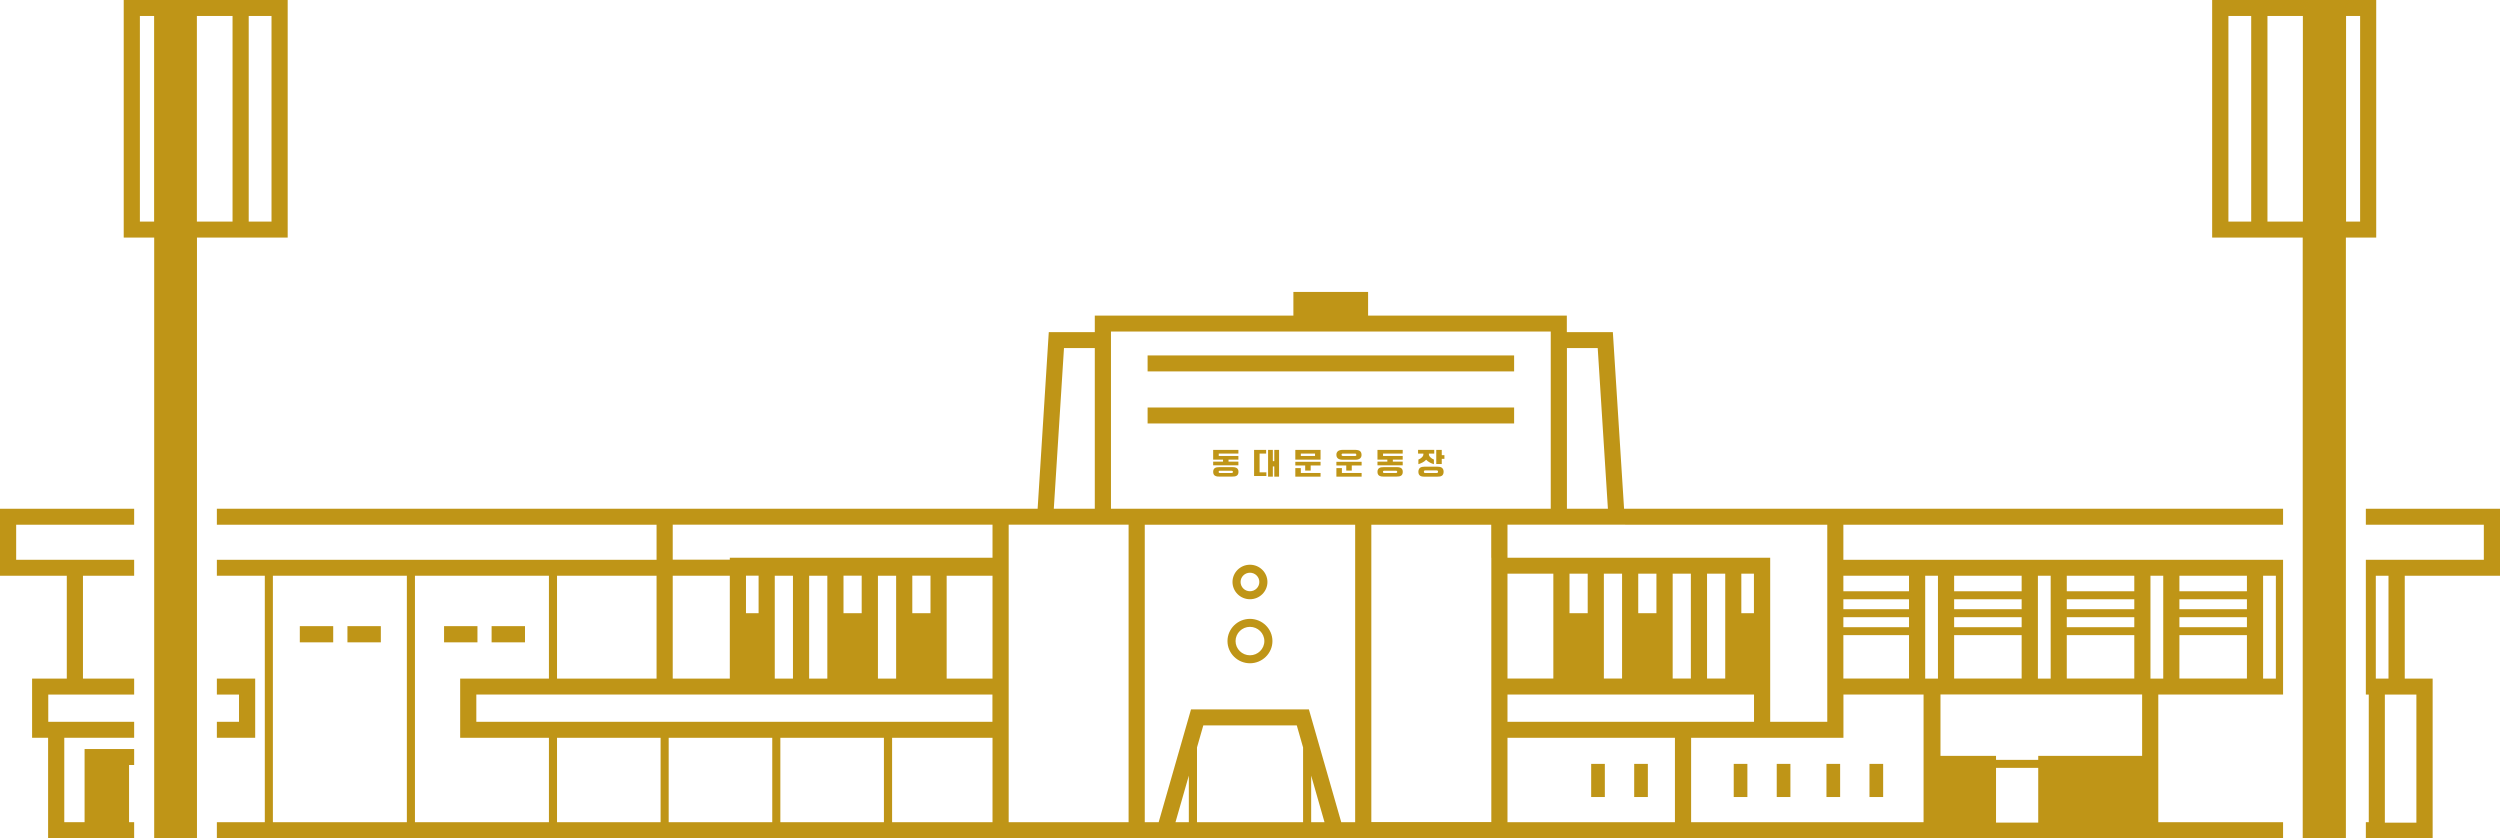 <svg width="173" height="58" viewBox="0 0 173 58" fill="none" xmlns="http://www.w3.org/2000/svg">
<g clip-path="url(#clip0_45_604)">
<path d="M173 39.842V35.206H163.717V36.311H171.881V38.737H166.403H163.717V48.064H163.919V56.895H163.717V58H168.339V46.959H166.409V39.842H173ZM164.4 39.842H165.284V46.959H165.038H164.406V39.842H164.4ZM167.214 48.064V56.928H165.032V48.064H166.398H167.214Z" fill="#BF9517"/>
<path d="M149.354 56.895V52.314V48.064H150.815H155.487H157.988V38.737H155.487H150.815H147.693H143.021H139.898H135.226H132.104H127.561V36.311H157.988V35.206H127.561H126.442H112.386L111.609 22.982H108.425V21.838H94.672V20.203H89.502V21.838H75.76V22.982H72.576L71.804 35.206H69.801H68.682H46.553H45.434H15.007V36.311H45.434V38.737H15.007V39.842H18.325V56.895H15.007V58H18.325H18.884H28.155H28.715H37.986H38.546H45.713H46.273H53.44H54H61.167H61.727H68.682H78.099H79.861H93.133H94.896H104.313H115.9H117.019H133.162H157.988V56.895H149.354ZM156.606 39.842H157.49V46.959H156.606V39.842ZM150.815 39.842H155.487V40.914H150.815V39.842ZM150.815 41.467H155.487V42.157H150.815V41.467ZM150.815 42.71H155.487V43.401H150.815V42.71ZM150.815 43.953H155.487V46.954H150.815V43.953ZM28.155 56.895H18.884V39.842H28.155V56.895ZM46.553 39.842H50.503V46.959H46.553V39.842ZM38.546 39.842H45.434V46.959H38.546V39.842ZM37.986 56.895H28.715V39.842H37.986V46.959H31.843V51.054H37.986V56.895ZM45.713 56.895H38.546V51.054H45.713V56.895ZM53.44 56.895H46.273V51.054H53.44V56.895ZM61.167 56.895H54V51.054H61.167V56.895ZM68.682 56.895H61.733V51.054H68.682V56.895ZM68.682 49.949H32.962V48.064H45.434H50.503H68.676V49.949H68.682ZM51.622 42.434V39.836H52.495V42.434H51.622ZM53.614 46.959V39.842H54.873V46.959H53.614ZM55.992 46.959V39.842H57.251V46.959H55.992ZM58.37 42.434V39.836H59.629V42.434H58.37ZM60.753 46.959V39.842H62.012V46.959H60.753ZM63.131 42.434V39.836H64.39V42.434H63.131ZM68.682 46.959H65.509V39.842H68.682V46.959ZM68.682 38.593H50.503V38.731H46.553V36.305H68.682V38.593ZM127.561 39.842H132.104V40.914H127.561V39.842ZM127.561 41.467H132.104V42.157H127.561V41.467ZM127.561 42.71H132.104V43.401H127.561V42.71ZM127.561 43.953H132.104V46.954H127.561V43.953ZM108.431 24.087H110.562L111.267 35.206H108.431V24.087ZM112.459 36.311H126.447V39.842V49.949H122.497V48.064V46.959V38.593H104.318V36.305H107.317H108.436H112.459V36.311ZM121.372 39.698V42.434H120.5V39.698H121.372ZM119.386 39.698V46.954H118.127V39.698H119.386ZM117.008 39.698V46.954H115.749V39.698H117.008ZM114.625 39.698V42.434H113.366V39.698H114.625ZM112.247 39.698V46.954H110.988V39.698H112.247ZM109.869 39.698V42.434H108.61V39.698H109.869ZM107.491 39.698V46.954H104.318V39.698H107.491ZM73.628 24.087H75.76V35.206H72.923L73.628 24.087ZM78.099 56.895H69.801V51.054V48.064V46.959V38.593V36.305H71.731H75.76H76.879H78.099V56.895ZM82.267 56.895H81.344L82.267 53.673V56.895ZM90.173 56.895H82.832V51.723L83.269 50.197H89.737L90.173 51.723V56.895ZM90.733 56.895V53.673L91.656 56.895H90.733ZM93.777 56.895H92.814L90.576 49.092H82.418L80.18 56.895H79.218V36.311H93.777V56.895ZM103.199 38.593V46.954V48.059V49.943V51.048V56.889H94.896V36.311H103.193V38.593H103.199ZM103.199 35.206H94.896H78.099H76.879V22.982V22.944H107.312V22.982V35.206H104.313H103.199ZM115.906 56.895H104.318V51.054H115.906V56.895ZM115.906 49.949H104.318V48.064H121.378V49.949H117.025H115.906ZM133.111 56.895H117.025V51.054H122.497H127.566V48.064H132.11H133.111V56.895ZM143.021 39.842H147.693V40.914H143.021V39.842ZM143.021 41.467H147.693V42.157H143.021V41.467ZM143.021 42.71H147.693V43.401H143.021V42.71ZM143.021 43.953H147.693V46.954H143.021V43.953ZM141.023 39.842H141.907V46.959H141.023V39.842ZM135.226 39.842H139.898V40.914H135.226V39.842ZM135.226 41.467H139.898V42.157H135.226V41.467ZM135.226 42.71H139.898V43.401H135.226V42.71ZM135.226 43.953H139.898V46.954H135.226V43.953ZM134.107 46.959H133.223V39.842H134.107V46.959ZM141.045 56.922H138.125V53.137H141.045V56.922ZM148.235 52.308H141.045V52.585H138.125V52.308H134.281V48.059H135.226H139.898H143.021H147.693H148.235V52.308ZM148.812 39.842H149.696V46.959H148.812V39.842Z" fill="#BF9517"/>
<path d="M163.712 16.44H164.434V0H156.897H155.778H153.081V16.44H155.778H156.897H157.982H159.348V58H162.335V16.44H163.712ZM162.347 1.105H163.32V15.334H162.347V1.105ZM155.783 15.334H154.206V1.105H155.783V15.334ZM159.359 15.334H157.993H156.908V1.105H157.993H159.359V15.334Z" fill="#BF9517"/>
<path d="M104.777 24.596H79.414V25.701H104.777V24.596Z" fill="#BF9517"/>
<path d="M104.777 28.199H79.414V29.304H104.777V28.199Z" fill="#BF9517"/>
<path d="M86.497 45.898C87.353 45.898 88.053 45.208 88.053 44.362C88.053 43.517 87.353 42.826 86.497 42.826C85.641 42.826 84.942 43.517 84.942 44.362C84.942 45.208 85.641 45.898 86.497 45.898ZM86.497 43.378C87.046 43.378 87.493 43.821 87.493 44.362C87.493 44.904 87.046 45.346 86.497 45.346C85.949 45.346 85.501 44.904 85.501 44.362C85.501 43.821 85.949 43.378 86.497 43.378Z" fill="#BF9517"/>
<path d="M86.497 41.467C87.163 41.467 87.706 40.931 87.706 40.273C87.706 39.615 87.163 39.079 86.497 39.079C85.831 39.079 85.289 39.615 85.289 40.273C85.289 40.931 85.831 41.467 86.497 41.467ZM86.497 39.632C86.855 39.632 87.146 39.919 87.146 40.273C87.146 40.627 86.855 40.914 86.497 40.914C86.139 40.914 85.848 40.627 85.848 40.273C85.848 39.919 86.139 39.632 86.497 39.632Z" fill="#BF9517"/>
<path d="M33.04 43.329H30.729V44.45H33.04V43.329Z" fill="#BF9517"/>
<path d="M36.33 43.329H34.019V44.45H36.33V43.329Z" fill="#BF9517"/>
<path d="M23.058 43.329H20.747V44.45H23.058V43.329Z" fill="#BF9517"/>
<path d="M26.354 43.329H24.043V44.45H26.354V43.329Z" fill="#BF9517"/>
<path d="M85.58 32.387C85.54 32.365 85.496 32.349 85.445 32.338C85.395 32.327 85.339 32.327 85.277 32.327H84.377C84.315 32.327 84.259 32.332 84.209 32.338C84.158 32.343 84.114 32.365 84.075 32.387C84.035 32.41 84.007 32.443 83.985 32.487C83.963 32.531 83.951 32.586 83.951 32.653C83.951 32.719 83.963 32.78 83.985 32.818C84.007 32.863 84.035 32.896 84.075 32.918C84.114 32.94 84.158 32.957 84.209 32.968C84.259 32.979 84.315 32.979 84.377 32.979H85.277C85.339 32.979 85.395 32.973 85.445 32.968C85.496 32.962 85.54 32.94 85.58 32.918C85.619 32.896 85.647 32.863 85.669 32.818C85.692 32.774 85.703 32.719 85.703 32.653C85.703 32.586 85.692 32.531 85.669 32.487C85.647 32.443 85.613 32.41 85.58 32.387ZM85.294 32.713C85.277 32.724 85.261 32.73 85.227 32.73H84.416C84.388 32.73 84.365 32.724 84.354 32.713C84.337 32.702 84.332 32.686 84.332 32.653C84.332 32.625 84.337 32.603 84.354 32.592C84.365 32.581 84.388 32.575 84.416 32.575H85.227C85.255 32.575 85.277 32.581 85.294 32.592C85.311 32.603 85.317 32.62 85.317 32.653C85.317 32.686 85.311 32.702 85.294 32.713Z" fill="#BF9517"/>
<path d="M83.951 31.807H84.634V31.945H83.951V32.2H85.697V31.945H85.014V31.807H85.697V31.553H84.337V31.387H85.697V31.133H83.951V31.807Z" fill="#BF9517"/>
<path d="M87.163 31.387H87.616V31.133H86.783V32.94H87.633V32.686H87.163V31.387Z" fill="#BF9517"/>
<path d="M88.181 31.912H88.081V31.133H87.751V32.984H88.081V32.277H88.181V32.984H88.511V31.133H88.181V31.912Z" fill="#BF9517"/>
<path d="M90.017 32.393H89.636V32.984H91.382V32.73H90.017V32.393Z" fill="#BF9517"/>
<path d="M89.636 32.211H90.319V32.564H90.699V32.211H91.382V31.956H89.636V32.211Z" fill="#BF9517"/>
<path d="M89.636 31.807H91.382V31.133H89.636V31.807ZM90.017 31.387H91.001V31.553H90.017V31.387Z" fill="#BF9517"/>
<path d="M94.112 31.216C94.079 31.188 94.034 31.166 93.984 31.155C93.933 31.144 93.883 31.133 93.821 31.133H92.881C92.826 31.133 92.769 31.139 92.719 31.155C92.669 31.166 92.63 31.188 92.59 31.216C92.557 31.244 92.529 31.277 92.507 31.321C92.484 31.365 92.478 31.415 92.478 31.47C92.478 31.531 92.49 31.581 92.507 31.625C92.529 31.669 92.557 31.702 92.59 31.73C92.624 31.757 92.669 31.779 92.719 31.791C92.769 31.802 92.82 31.813 92.876 31.813H93.821C93.877 31.813 93.933 31.807 93.978 31.791C94.028 31.779 94.068 31.757 94.107 31.73C94.14 31.702 94.168 31.669 94.191 31.625C94.213 31.581 94.219 31.531 94.219 31.47C94.219 31.415 94.207 31.365 94.191 31.321C94.174 31.277 94.146 31.244 94.112 31.216ZM93.844 31.531C93.833 31.547 93.805 31.553 93.771 31.553H92.932C92.898 31.553 92.876 31.547 92.859 31.531C92.848 31.514 92.837 31.498 92.837 31.47C92.837 31.415 92.865 31.387 92.926 31.387H93.766C93.827 31.387 93.855 31.415 93.855 31.47C93.866 31.498 93.855 31.514 93.844 31.531Z" fill="#BF9517"/>
<path d="M92.859 32.393H92.478V32.984H94.224V32.73H92.859V32.393Z" fill="#BF9517"/>
<path d="M92.478 32.211H93.161V32.564H93.542V32.211H94.224V31.956H92.478V32.211Z" fill="#BF9517"/>
<path d="M96.949 32.387C96.91 32.365 96.865 32.349 96.815 32.338C96.764 32.327 96.709 32.327 96.647 32.327H95.746C95.685 32.327 95.629 32.332 95.578 32.338C95.528 32.343 95.483 32.365 95.444 32.387C95.405 32.41 95.377 32.443 95.355 32.487C95.332 32.531 95.321 32.586 95.321 32.653C95.321 32.719 95.332 32.78 95.355 32.818C95.377 32.863 95.405 32.896 95.444 32.918C95.483 32.94 95.528 32.957 95.578 32.968C95.629 32.979 95.685 32.979 95.746 32.979H96.647C96.709 32.979 96.764 32.973 96.815 32.968C96.865 32.962 96.91 32.94 96.949 32.918C96.988 32.896 97.016 32.863 97.039 32.818C97.061 32.774 97.072 32.719 97.072 32.653C97.072 32.586 97.061 32.531 97.039 32.487C97.016 32.443 96.983 32.41 96.949 32.387ZM96.664 32.713C96.647 32.724 96.63 32.73 96.597 32.73H95.785C95.757 32.73 95.735 32.724 95.724 32.713C95.707 32.702 95.701 32.686 95.701 32.653C95.701 32.625 95.707 32.603 95.724 32.592C95.735 32.581 95.757 32.575 95.785 32.575H96.597C96.625 32.575 96.647 32.581 96.664 32.592C96.681 32.603 96.686 32.62 96.686 32.653C96.686 32.686 96.681 32.702 96.664 32.713Z" fill="#BF9517"/>
<path d="M95.321 31.807H96.004V31.945H95.321V32.2H97.067V31.945H96.384V31.807H97.067V31.553H95.707V31.387H97.067V31.133H95.321V31.807Z" fill="#BF9517"/>
<path d="M99.769 31.133H99.389V32.111H99.769V31.752H99.954V31.498H99.769V31.133Z" fill="#BF9517"/>
<path d="M99.775 32.365C99.736 32.338 99.691 32.321 99.641 32.31C99.59 32.299 99.534 32.294 99.473 32.294H98.577C98.516 32.294 98.46 32.299 98.409 32.31C98.359 32.321 98.314 32.338 98.275 32.365C98.236 32.393 98.208 32.426 98.186 32.476C98.163 32.526 98.152 32.581 98.152 32.647C98.152 32.719 98.163 32.774 98.186 32.818C98.208 32.863 98.236 32.896 98.275 32.923C98.314 32.951 98.359 32.962 98.409 32.973C98.46 32.984 98.516 32.984 98.577 32.984H99.473C99.534 32.984 99.59 32.979 99.641 32.973C99.691 32.962 99.736 32.946 99.775 32.923C99.814 32.901 99.842 32.863 99.864 32.818C99.887 32.774 99.898 32.713 99.898 32.647C99.898 32.581 99.887 32.52 99.864 32.476C99.842 32.432 99.808 32.393 99.775 32.365ZM99.422 32.73H98.617C98.561 32.73 98.533 32.702 98.533 32.642C98.533 32.614 98.538 32.592 98.555 32.575C98.572 32.559 98.589 32.553 98.617 32.553H99.422C99.45 32.553 99.473 32.559 99.489 32.575C99.506 32.592 99.512 32.614 99.512 32.642C99.512 32.702 99.484 32.73 99.422 32.73Z" fill="#BF9517"/>
<path d="M98.466 31.558C98.443 31.597 98.415 31.63 98.376 31.663C98.342 31.697 98.303 31.724 98.264 31.746C98.225 31.768 98.186 31.785 98.152 31.802V32.122C98.191 32.111 98.242 32.094 98.292 32.072C98.342 32.05 98.393 32.028 98.443 32.001C98.493 31.973 98.538 31.945 98.583 31.912C98.628 31.879 98.661 31.846 98.689 31.813C98.717 31.846 98.756 31.879 98.796 31.912C98.84 31.945 98.885 31.973 98.936 32.001C98.986 32.028 99.036 32.056 99.087 32.072C99.137 32.094 99.182 32.111 99.226 32.122V31.802C99.193 31.791 99.154 31.768 99.115 31.746C99.075 31.724 99.036 31.697 99.003 31.663C98.969 31.63 98.936 31.597 98.913 31.558C98.891 31.52 98.879 31.476 98.879 31.431V31.387H99.249V31.133H98.13V31.387H98.499V31.431C98.499 31.476 98.488 31.52 98.466 31.558Z" fill="#BF9517"/>
<path d="M15.007 49.949V51.054H17.659V46.959H15.007V48.064H16.54V49.949H15.007Z" fill="#BF9517"/>
<path d="M0 39.842H4.622V46.959H2.221V51.054H3.329V58H5.853H7.811H8.93H9.283V56.895H8.93V52.938H9.283V51.833H8.93H7.811H5.853V56.895H4.448V51.054H9.283V49.949H3.34V48.064H4.622H9.283V46.959H5.741V39.842H9.283V38.737H4.622H1.119V36.311H9.283V35.206H0V39.842Z" fill="#BF9517"/>
<path d="M16.092 16.44H17.211H19.908V0H17.211H16.092H8.561V16.44H9.288H10.67V58H11.862H13.63V16.44H15.012H16.092ZM17.211 1.105H18.789V15.334H17.211V1.105ZM10.665 15.334H9.68V1.105H10.665V15.334ZM13.624 1.105H15.007H16.092V15.334H15.007H13.624V1.105Z" fill="#BF9517"/>
<path d="M111.055 52.861H110.109V55.154H111.055V52.861Z" fill="#BF9517"/>
<path d="M114.032 52.861H113.086V55.154H114.032V52.861Z" fill="#BF9517"/>
<path d="M120.919 52.861H119.974V55.154H120.919V52.861Z" fill="#BF9517"/>
<path d="M123.896 52.861H122.95V55.154H123.896V52.861Z" fill="#BF9517"/>
<path d="M127.337 52.861H126.391V55.154H127.337V52.861Z" fill="#BF9517"/>
<path d="M130.314 52.861H129.368V55.154H130.314V52.861Z" fill="#BF9517"/>
</g>
<defs>
<clipPath id="clip0_45_604">
<rect width="173" height="58" fill="white"/>
</clipPath>
</defs>
</svg>
